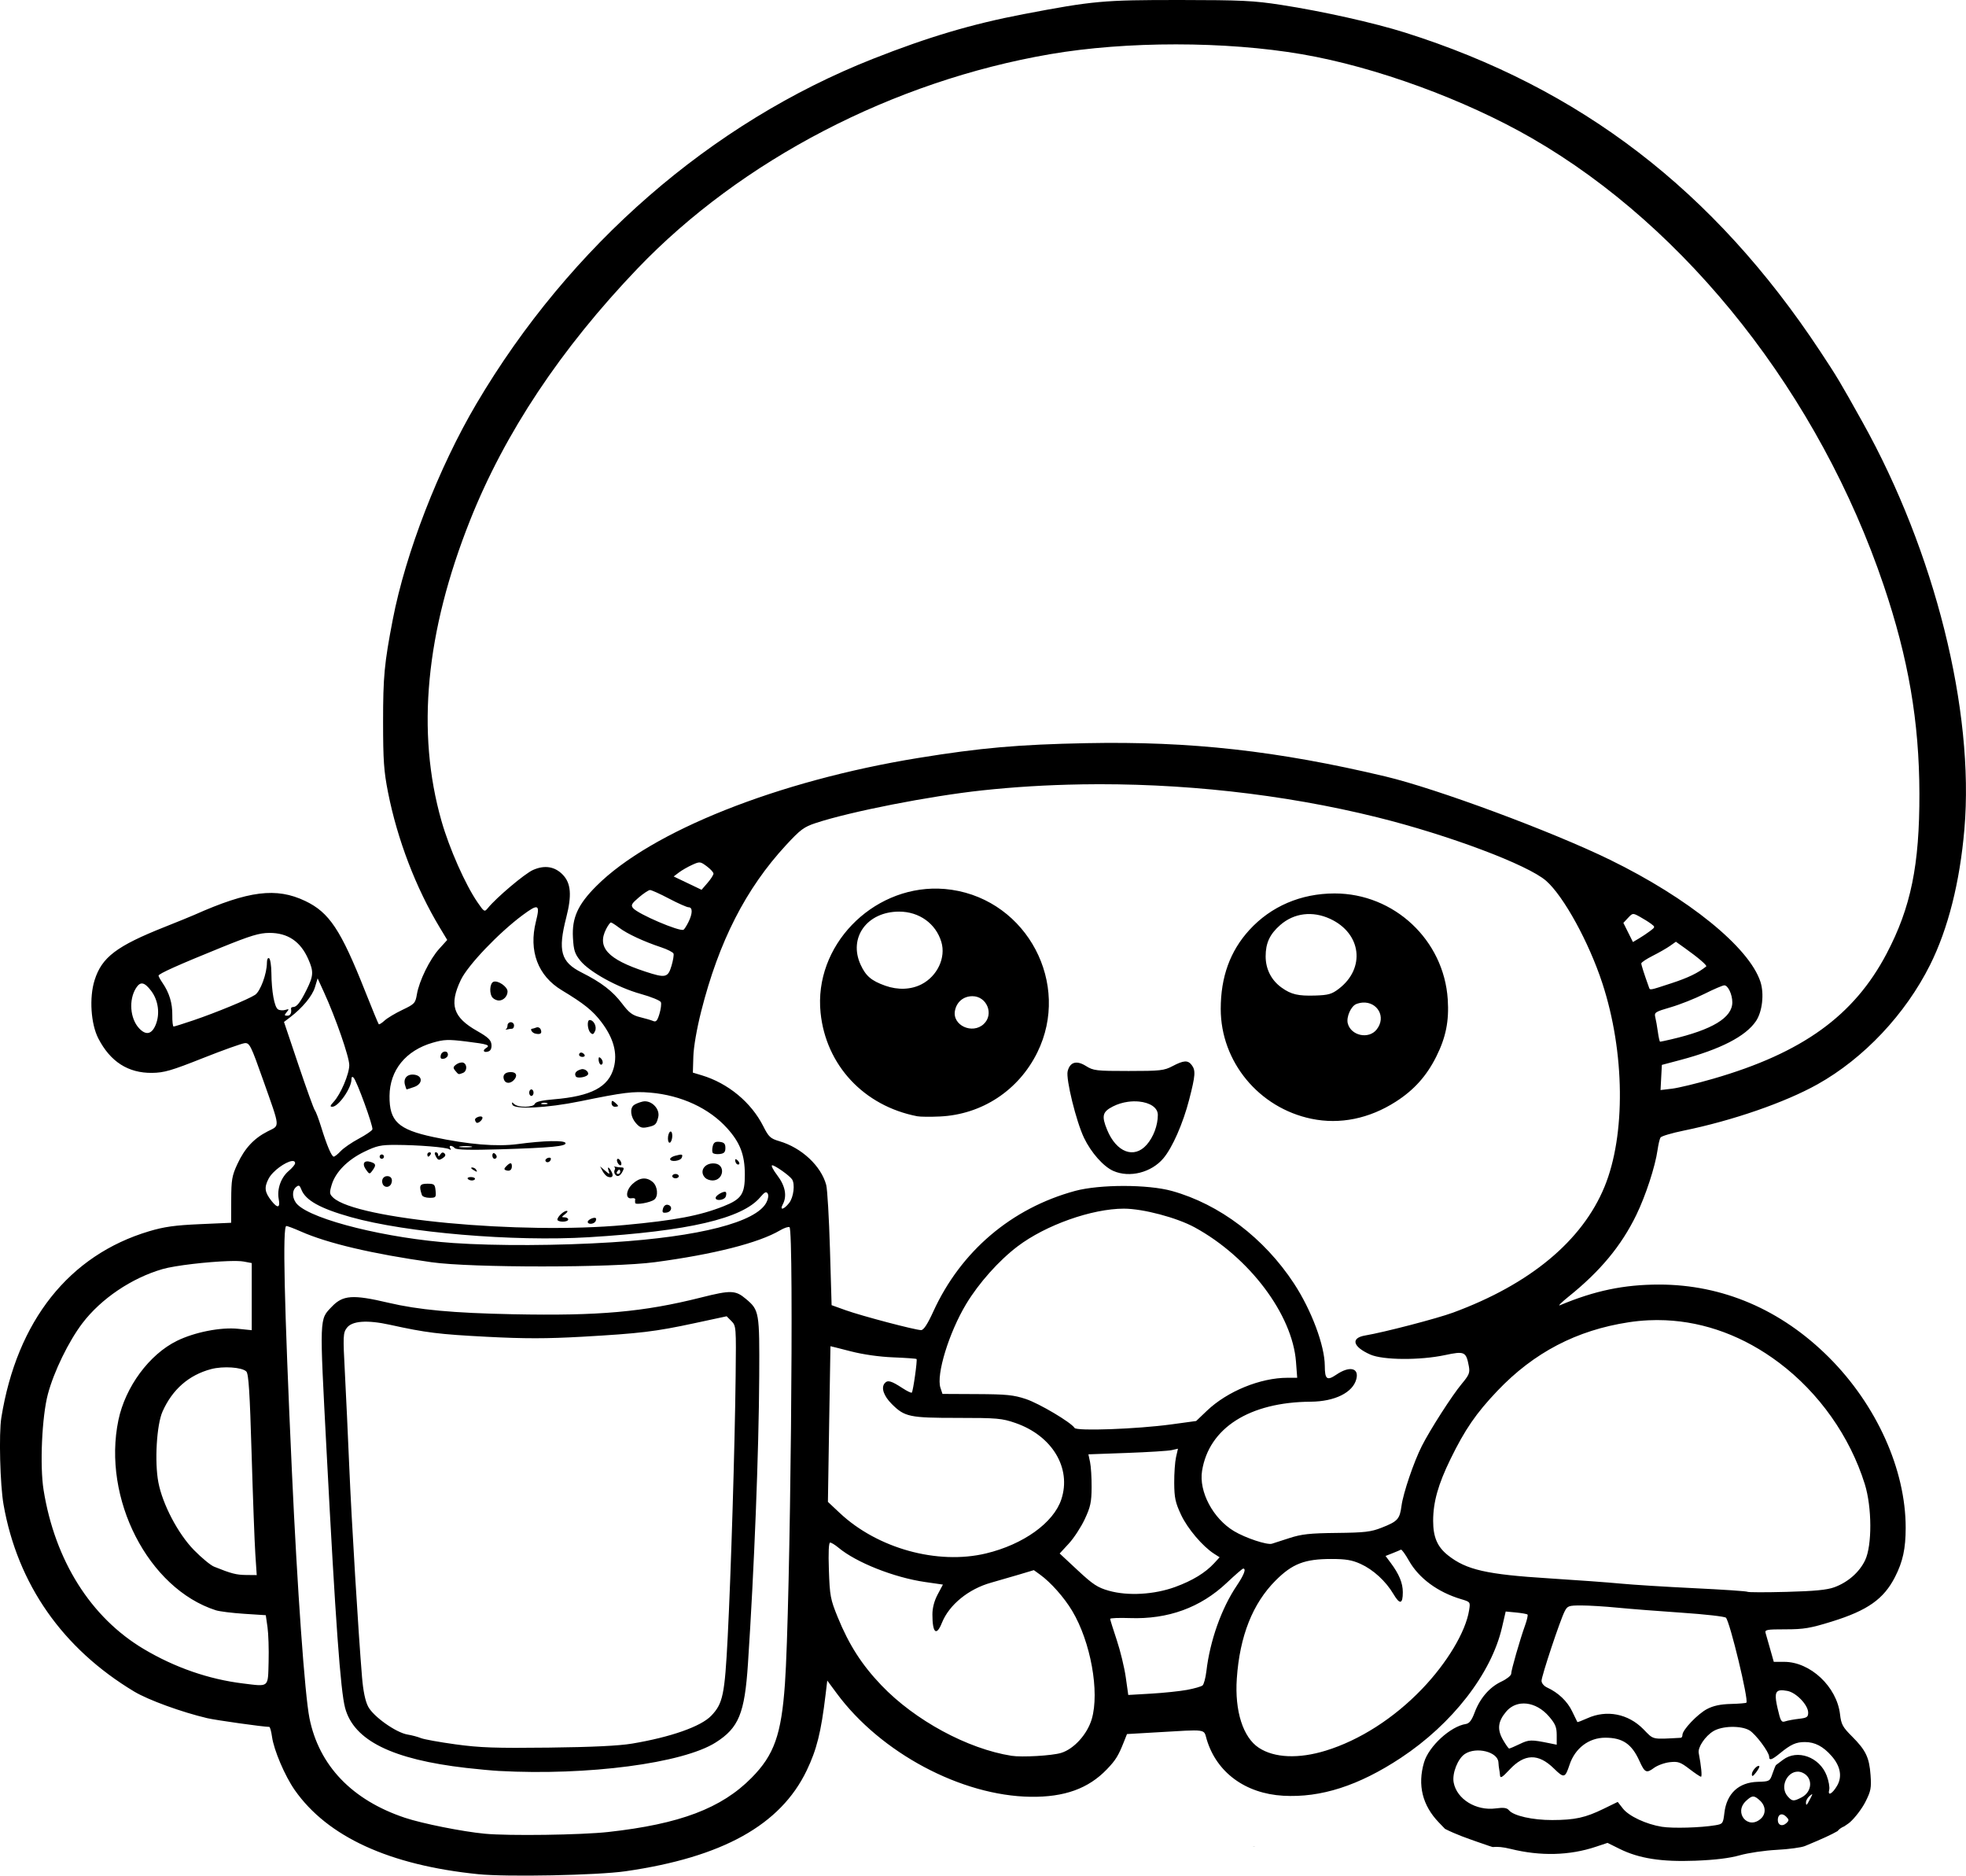 <?xml version="1.0" encoding="UTF-8" standalone="no"?>
<!-- Created with Inkscape (http://www.inkscape.org/) -->

<svg
   width="239.96mm"
   height="228.874mm"
   viewBox="0 0 239.96 228.874"
   version="1.1"
   id="svg1"
   xml:space="preserve"
   xmlns="http://www.w3.org/2000/svg"
   xmlns:svg="http://www.w3.org/2000/svg"><defs
     id="defs1" /><g
     id="layer1"
     transform="translate(-431.896,38.062)"><path
       id="path142"
       style="fill:#000000"
       d="m 575.865,-38.061 c -9.288,-0.009 -10.547,0.105 -19.05,1.728 -6.269,1.196 -11.63,2.787 -18.389,5.457 -19.756,7.803 -36.985,22.789 -48.375,42.075 -4.612,7.81 -8.651,18.225 -10.216,26.346 -1.031,5.349 -1.184,6.965 -1.181,12.485 0.002,4.702 0.095,6.024 0.604,8.599 1.135,5.744 3.394,11.649 6.304,16.478 l 0.921,1.529 -0.98,1.084 c -1.151,1.274 -2.44,3.901 -2.72,5.541 -0.187,1.097 -0.283,1.199 -1.779,1.912 -0.869,0.414 -1.848,1.001 -2.175,1.305 -0.327,0.303 -0.644,0.501 -0.704,0.44 -0.061,-0.061 -0.818,-1.897 -1.684,-4.08 -2.953,-7.448 -4.358,-9.56 -7.288,-10.956 -3.529,-1.682 -6.908,-1.259 -13.542,1.696 -0.437,0.194 -2.044,0.849 -3.572,1.456 -5.92,2.349 -7.715,3.709 -8.597,6.513 -0.668,2.123 -0.461,5.331 0.458,7.112 1.464,2.837 3.64,4.231 6.551,4.198 1.477,-0.017 2.355,-0.272 6.218,-1.805 2.474,-0.982 4.777,-1.803 5.119,-1.825 0.571,-0.036 0.745,0.316 2.209,4.459 2.145,6.07 2.096,5.529 0.571,6.308 -1.698,0.868 -2.815,2.076 -3.708,4.011 -0.65,1.408 -0.734,1.901 -0.742,4.366 l -0.009,2.778 -3.836,0.169 c -3.02,0.133 -4.332,0.316 -6.167,0.863 -9.777,2.914 -16.144,10.939 -18.047,22.751 -0.314,1.947 -0.154,8.205 0.271,10.612 1.715,9.714 7.198,17.556 15.954,22.813 1.706,1.024 5.805,2.516 8.915,3.245 1.06,0.248 6.853,1.062 7.561,1.062 0.095,0 0.246,0.54 0.337,1.2 0.223,1.63 1.577,4.803 2.781,6.518 4.001,5.699 11.557,9.161 22.393,10.257 h 5.2e-4 c 3.502,0.354 14.542,0.134 17.965,-0.359 11.836,-1.703 18.916,-5.636 22.115,-12.284 1.237,-2.572 1.76,-4.669 2.313,-9.285 l 0.204,-1.703 1.16,1.57 c 5.353,7.248 15.209,12.502 23.669,12.615 4.117,0.055 7.043,-1 9.302,-3.356 1.072,-1.118 1.395,-1.637 2.074,-3.348 l 0.378,-0.951 3.537,-0.206 c 6.346,-0.37 5.805,-0.443 6.187,0.842 1.198,4.034 4.714,6.626 9.347,6.89 4.59,0.262 9.214,-1.226 14.344,-4.613 6.296,-4.158 11.052,-10.286 12.357,-15.922 l 0.451,-1.946 1.267,0.121 c 0.697,0.067 1.325,0.18 1.396,0.251 0.071,0.071 -0.06,0.654 -0.29,1.295 -0.631,1.754 -1.703,5.486 -1.703,5.931 0,0.215 -0.539,0.645 -1.198,0.955 -1.447,0.68 -2.613,2.03 -3.268,3.783 -0.351,0.94 -0.646,1.325 -1.063,1.389 -1.88,0.287 -4.53,2.72 -5.109,4.69 -0.812,2.765 -0.199,5.246 1.813,7.332 l 0.751,0.779 c 0.336,0.17 0.677,0.331 1.024,0.479 0.67,0.288 1.348,0.553 2.037,0.792 0.619,0.209 1.225,0.449 1.848,0.644 0.297,0.112 0.599,0.209 0.902,0.3 0.613,-0.052 1.203,-0.017 2.208,0.231 3.636,0.898 7.171,0.809 10.384,-0.263 l 1.429,-0.476 1.463,0.726 c 2.376,1.179 5.123,1.609 9.263,1.45 2.404,-0.092 4.184,-0.31 5.429,-0.664 1.019,-0.289 3.043,-0.587 4.498,-0.661 1.455,-0.075 3.003,-0.283 3.44,-0.464 2.194,-0.908 3.225,-1.387 3.978,-1.821 0.178,-0.223 0.449,-0.428 0.822,-0.585 0.211,-0.163 0.451,-0.281 0.692,-0.493 0.627,-0.552 1.479,-1.674 1.893,-2.493 0.667,-1.319 0.739,-1.696 0.626,-3.271 -0.154,-2.147 -0.58,-3.033 -2.272,-4.723 -1.131,-1.129 -1.31,-1.46 -1.454,-2.694 -0.393,-3.364 -3.624,-6.398 -6.814,-6.398 h -1.271 l -0.43,-1.521 c -0.237,-0.837 -0.492,-1.73 -0.566,-1.984 -0.122,-0.419 0.113,-0.463 2.443,-0.463 2.214,0 3.012,-0.135 5.64,-0.949 4.365,-1.353 6.337,-2.746 7.713,-5.443 0.954,-1.869 1.296,-3.446 1.299,-5.988 0.008,-7.105 -3.555,-15.01 -9.388,-20.825 -5.831,-5.812 -12.961,-8.864 -20.713,-8.864 -4.283,0 -7.861,0.747 -12.098,2.524 -0.291,0.122 0.185,-0.352 1.058,-1.054 3.87,-3.11 6.432,-6.199 8.262,-9.961 1.145,-2.354 2.309,-5.915 2.595,-7.936 0.094,-0.667 0.256,-1.349 0.359,-1.516 0.103,-0.167 1.373,-0.546 2.821,-0.842 5.972,-1.22 12.381,-3.437 16.343,-5.653 5.652,-3.161 10.737,-8.557 13.747,-14.589 2.188,-4.385 3.627,-10.079 4.18,-16.536 1.24,-14.479 -3.611,-33.862 -12.425,-49.663 -2.763,-4.954 -3.08,-5.484 -5.191,-8.678 C 641.085,-14.826 624.788,-27.332 603.403,-34.082 c -3.766,-1.189 -10.076,-2.6 -15.103,-3.378 -3.377,-0.523 -4.867,-0.594 -12.435,-0.602 z m -0.434,5.413 c 5.355,0.002 10.714,0.404 15.383,1.206 8.961,1.54 19.844,5.513 28.046,10.238 19.026,10.962 35.108,31.394 42.948,54.565 3.016,8.912 4.341,16.633 4.361,25.4 0.02,8.746 -1.035,13.901 -4,19.541 -3.983,7.578 -10.277,12.119 -21.157,15.266 -1.997,0.578 -4.263,1.126 -5.035,1.218 l -1.403,0.167 0.08,-1.535 0.081,-1.535 2.249,-0.596 c 4.891,-1.298 7.988,-2.89 9.24,-4.752 0.774,-1.151 1.02,-3.326 0.542,-4.792 -1.371,-4.204 -8.788,-10.216 -18.381,-14.897 -7.099,-3.465 -21.144,-8.675 -27.384,-10.158 -13.185,-3.133 -23.797,-4.316 -36.488,-4.065 -8.305,0.164 -12.919,0.569 -20.53,1.806 -17.128,2.782 -32.61,8.939 -39.3,15.63 -2.254,2.254 -2.992,3.884 -2.856,6.303 0.087,1.544 0.223,1.965 0.903,2.806 1.114,1.376 4.567,3.277 7.361,4.052 1.281,0.355 2.393,0.811 2.47,1.012 0.077,0.201 -0.003,0.843 -0.177,1.426 -0.252,0.84 -0.411,1.021 -0.764,0.871 -0.245,-0.104 -0.965,-0.316 -1.6,-0.47 -0.932,-0.227 -1.353,-0.543 -2.179,-1.637 -1.161,-1.538 -2.534,-2.594 -4.954,-3.812 -2.544,-1.28 -2.922,-2.638 -1.874,-6.724 0.691,-2.696 0.574,-4.164 -0.417,-5.199 -0.975,-1.017 -2.222,-1.219 -3.643,-0.589 -1.012,0.449 -4.449,3.349 -5.513,4.653 -0.407,0.498 -0.449,0.474 -1.262,-0.708 -1.486,-2.16 -3.442,-6.576 -4.398,-9.93 -3.092,-10.846 -1.93,-23.056 3.493,-36.69 4.236,-10.65 11.07,-20.925 20.416,-30.695 12.681,-13.257 31.216,-22.888 50.386,-26.18 4.652,-0.799 10.004,-1.198 15.358,-1.196 z m -11.659,90.3 c 12.167,-0.202 24.723,1.168 36.192,4.011 8.75,2.169 18.418,5.803 20.647,7.76 2.139,1.878 5.215,7.478 6.856,12.483 2.759,8.415 2.867,18.547 0.264,24.859 -2.719,6.594 -9.086,11.882 -18.476,15.344 -1.953,0.72 -8.441,2.409 -10.716,2.79 -1.821,0.305 -1.542,1.377 0.606,2.329 1.548,0.686 6.051,0.718 9.119,0.067 2.393,-0.509 2.579,-0.422 2.91,1.343 0.152,0.812 0.047,1.075 -0.867,2.169 -1.172,1.401 -3.861,5.592 -4.874,7.594 -0.978,1.935 -2.27,5.735 -2.475,7.286 -0.216,1.626 -0.461,1.896 -2.421,2.667 -1.315,0.517 -2.059,0.604 -5.491,0.642 -3.3,0.036 -4.275,0.143 -5.786,0.632 -0.999,0.324 -1.952,0.631 -2.117,0.683 -0.58,0.184 -3.226,-0.694 -4.627,-1.534 -2.563,-1.537 -4.307,-4.821 -3.903,-7.35 0.838,-5.242 5.784,-8.392 13.257,-8.445 2.953,-0.021 5.163,-1.12 5.578,-2.774 0.341,-1.36 -0.837,-1.617 -2.438,-0.53 -1.152,0.782 -1.41,0.585 -1.416,-1.075 -0.009,-2.469 -1.633,-6.805 -3.762,-10.048 -3.644,-5.55 -9.084,-9.673 -14.895,-11.288 -2.947,-0.819 -8.821,-0.812 -11.82,-0.007 -7.767,2.113 -13.943,7.363 -17.303,14.712 -0.711,1.554 -1.181,2.271 -1.49,2.273 -0.689,0.004 -7.262,-1.729 -9.206,-2.426 l -1.72,-0.617 -0.202,-6.862 c -0.111,-3.774 -0.316,-7.287 -0.456,-7.806 -0.625,-2.322 -2.994,-4.538 -5.708,-5.338 -1.107,-0.327 -1.309,-0.514 -1.974,-1.829 -1.472,-2.915 -4.296,-5.251 -7.522,-6.219 l -1.072,-0.322 0.059,-1.965 c 0.035,-1.177 0.42,-3.391 0.959,-5.522 2.156,-8.524 5.439,-14.954 10.35,-20.271 1.762,-1.907 2.191,-2.226 3.648,-2.705 4.255,-1.4 13.893,-3.288 20.305,-3.978 3.915,-0.421 7.928,-0.663 11.984,-0.73 z m -46.453,9.53 c 0.23,0.022 0.443,0.17 0.841,0.464 0.451,0.334 0.821,0.738 0.821,0.898 0,0.16 -0.327,0.669 -0.728,1.132 l -0.728,0.84 -1.702,-0.813 -1.702,-0.813 0.643,-0.488 c 0.354,-0.269 1.078,-0.685 1.609,-0.926 0.467,-0.212 0.715,-0.316 0.945,-0.294 z m 29.1,3.191 c -8.132,-0.205 -15.203,6.986 -14.367,15.152 0.656,6.407 5.292,11.367 11.799,12.626 0.364,0.07 1.614,0.083 2.778,0.027 5.124,-0.243 9.598,-3.188 11.88,-7.821 4.118,-8.359 -1.211,-18.475 -10.453,-19.842 -0.55,-0.081 -1.096,-0.128 -1.638,-0.142 z m -35.19,0.171 c 0.175,-0.005 1.222,0.466 2.328,1.049 1.105,0.582 2.183,1.058 2.394,1.058 0.501,0 0.487,0.767 -0.029,1.806 -0.227,0.456 -0.495,0.876 -0.595,0.933 -0.467,0.266 -5.56,-1.913 -6.159,-2.636 -0.293,-0.353 -0.19,-0.544 0.701,-1.306 0.574,-0.491 1.187,-0.898 1.362,-0.903 z m 83.555,0.418 c -4.112,0.004 -7.754,1.567 -10.398,4.46 -2.347,2.568 -3.493,5.727 -3.493,9.63 0,6.443 4.655,12.078 11.077,13.408 3.469,0.718 7.049,-0.009 10.302,-2.095 2.211,-1.417 3.744,-3.125 4.928,-5.492 1.174,-2.346 1.574,-4.336 1.402,-6.977 -0.471,-7.252 -6.55,-12.942 -13.819,-12.934 z m -97.362,1.708 c 0.229,0.111 0.152,0.663 -0.112,1.713 -0.905,3.593 0.236,6.63 3.15,8.387 2.741,1.652 3.803,2.508 4.87,3.927 1.466,1.95 1.954,3.773 1.482,5.528 -0.637,2.367 -2.75,3.48 -7.328,3.86 -1.463,0.121 -2.213,0.298 -2.307,0.544 -0.177,0.462 -2.037,0.487 -2.518,0.034 -0.283,-0.267 -0.326,-0.254 -0.225,0.066 0.197,0.623 4.219,0.426 8.274,-0.405 5.311,-1.089 6.466,-1.232 8.544,-1.057 3.786,0.319 7.2,1.9 9.411,4.36 1.57,1.746 2.136,3.227 2.145,5.612 0.009,2.408 -0.404,3.026 -2.6,3.895 -2.905,1.149 -5.9,1.717 -12.077,2.289 -12.723,1.178 -32.762,-0.705 -35.566,-3.343 -0.457,-0.43 -0.476,-0.589 -0.183,-1.566 0.464,-1.548 1.934,-3.041 3.965,-4.026 1.533,-0.743 2.02,-0.849 3.87,-0.843 2.726,0.009 6.124,0.285 6.52,0.53 0.193,0.119 0.238,0.076 0.12,-0.115 -0.241,-0.389 0.172,-0.4 0.559,-0.013 0.205,0.205 1.866,0.246 5.543,0.135 6.176,-0.185 8.092,-0.37 7.96,-0.767 -0.117,-0.352 -2.644,-0.296 -5.815,0.129 -2.567,0.344 -6.04,0.055 -10.324,-0.86 -4.295,-0.918 -5.367,-1.924 -5.341,-5.016 0.026,-3.136 1.979,-5.542 5.269,-6.493 1.382,-0.399 1.891,-0.418 4.087,-0.148 2.666,0.328 3.011,0.445 2.404,0.821 -0.481,0.297 -0.216,0.596 0.339,0.382 0.26,-0.1 0.387,-0.416 0.341,-0.849 -0.058,-0.54 -0.436,-0.895 -1.739,-1.633 -2.953,-1.673 -3.443,-3.202 -1.996,-6.235 0.856,-1.795 4.631,-5.751 7.553,-7.916 0.96,-0.711 1.495,-1.04 1.724,-0.929 z m 44.224,0.51 c 2.445,0 4.476,1.461 5.147,3.703 0.572,1.909 -0.483,4.163 -2.416,5.162 -1.279,0.661 -2.884,0.725 -4.429,0.176 -1.696,-0.603 -2.374,-1.18 -3.008,-2.56 -1.518,-3.307 0.786,-6.482 4.705,-6.482 z m 89.569,0.293 c 0.181,-0.018 0.397,0.095 0.816,0.325 0.469,0.257 1.091,0.646 1.382,0.864 0.524,0.393 0.523,0.402 -0.115,0.885 -0.354,0.268 -0.97,0.68 -1.369,0.916 l -0.725,0.428 -0.583,-1.168 -0.583,-1.168 0.57,-0.611 c 0.28,-0.3 0.426,-0.451 0.607,-0.47 z m -40.186,0.041 c 1.048,-0.129 2.156,0.054 3.238,0.557 3.806,1.772 4.318,6.025 1.028,8.534 -0.847,0.646 -1.262,0.764 -2.866,0.815 -2.087,0.066 -2.936,-0.132 -4.096,-0.959 -1.261,-0.898 -1.958,-2.259 -1.958,-3.824 0,-1.62 0.501,-2.698 1.775,-3.816 0.842,-0.739 1.831,-1.179 2.879,-1.307 z M 506.46,74.503 c 0.092,0 0.551,0.293 1.02,0.651 0.952,0.726 2.988,1.674 5.108,2.378 0.771,0.256 1.452,0.602 1.513,0.769 0.061,0.167 -0.049,0.839 -0.245,1.494 -0.434,1.452 -0.729,1.517 -3.211,0.7 -4.584,-1.507 -5.916,-2.967 -4.756,-5.211 0.222,-0.429 0.479,-0.781 0.571,-0.781 z m -41.686,1.274 c 2.245,-0.005 3.791,1.034 4.745,3.191 0.676,1.528 0.649,2.036 -0.202,3.751 -0.77,1.552 -1.201,2.103 -1.648,2.103 -0.156,0 -0.269,0.089 -0.252,0.198 0.088,0.557 -0.074,0.86 -0.46,0.86 -0.368,0 -0.379,-0.062 -0.068,-0.435 0.318,-0.383 0.297,-0.415 -0.166,-0.271 -0.29,0.09 -0.693,0.061 -0.896,-0.067 -0.439,-0.276 -0.784,-2.175 -0.806,-4.437 -0.009,-0.901 -0.135,-1.712 -0.281,-1.801 -0.151,-0.093 -0.265,0.138 -0.265,0.539 0,1.34 -0.797,3.503 -1.447,3.929 -0.839,0.55 -4.764,2.17 -7.532,3.109 -1.228,0.416 -2.313,0.757 -2.411,0.757 -0.098,0 -0.169,-0.628 -0.158,-1.396 0.021,-1.449 -0.37,-2.732 -1.198,-3.937 -0.266,-0.386 -0.483,-0.781 -0.483,-0.876 0,-0.231 2.386,-1.302 7.686,-3.45 3.566,-1.445 4.621,-1.764 5.841,-1.767 z m 171.673,1.077 1.128,0.804 c 1.604,1.142 2.715,2.098 2.573,2.211 -1.001,0.8 -2.213,1.386 -4.22,2.042 -2.815,0.92 -2.631,0.889 -2.784,0.464 -0.542,-1.499 -0.922,-2.684 -0.922,-2.873 0,-0.125 0.625,-0.542 1.389,-0.927 0.764,-0.385 1.715,-0.929 2.113,-1.21 z M 470.663,81.323 l 0.771,1.683 c 1.429,3.119 3.096,7.918 3.093,8.905 -0.003,1.096 -1.06,3.575 -1.913,4.486 -0.428,0.458 -0.466,0.595 -0.161,0.595 0.752,0 2.341,-2.272 2.341,-3.347 0,-0.296 0.091,-0.371 0.254,-0.209 0.4,0.4 2.432,5.98 2.301,6.321 -0.065,0.168 -0.816,0.678 -1.67,1.133 -0.854,0.455 -1.84,1.134 -2.191,1.507 -0.351,0.374 -0.735,0.68 -0.853,0.68 -0.265,0 -0.841,-1.355 -1.548,-3.644 -0.295,-0.956 -0.641,-1.867 -0.768,-2.024 -0.127,-0.157 -1.026,-2.644 -1.996,-5.526 l -1.764,-5.241 0.744,-0.566 c 1.507,-1.146 2.716,-2.608 3.033,-3.667 z m 21.464,0.419 c -0.478,0.183 -0.534,1.517 -0.081,1.969 0.175,0.175 0.508,0.317 0.741,0.317 0.56,0 1.058,-0.521 1.058,-1.105 0,-0.581 -1.176,-1.389 -1.718,-1.181 z m -42.817,0.215 c 0.291,0.053 0.619,0.344 1.029,0.882 0.888,1.165 1.11,2.837 0.551,4.173 -0.481,1.151 -1.19,1.292 -2.02,0.4 -1.105,-1.186 -1.278,-3.473 -0.371,-4.906 0.264,-0.416 0.518,-0.602 0.81,-0.55 z m 193.05,0.219 c 0.45,0 0.974,1.114 0.974,2.07 0,1.875 -2.431,3.348 -7.459,4.52 -0.683,0.159 -1.292,0.289 -1.353,0.289 -0.061,0 -0.185,-0.536 -0.274,-1.191 -0.09,-0.655 -0.233,-1.467 -0.318,-1.806 -0.144,-0.572 -0.009,-0.659 1.892,-1.211 1.126,-0.327 2.976,-1.062 4.112,-1.633 1.136,-0.571 2.228,-1.039 2.426,-1.039 z m -91.779,1.323 c 1.765,0 2.663,2.196 1.389,3.394 -1.388,1.304 -3.862,0.161 -3.517,-1.625 0.207,-1.074 1.043,-1.768 2.129,-1.768 z m 47.643,0.781 c 1.754,-0.116 2.922,1.73 1.7,3.284 -0.967,1.229 -3.147,0.762 -3.528,-0.754 -0.193,-0.771 0.399,-2.105 1.045,-2.353 0.269,-0.103 0.532,-0.16 0.783,-0.177 z m -94.358,2.129 c -0.351,0 -0.276,1.171 0.097,1.546 0.262,0.262 0.377,0.22 0.567,-0.205 0.239,-0.535 -0.16,-1.34 -0.664,-1.34 z m -9.625,0.265 c -0.218,0 -0.397,0.169 -0.397,0.375 0,0.206 -0.089,0.425 -0.198,0.486 -0.109,0.061 -0.04,0.071 0.154,0.022 0.194,-0.049 0.462,-0.089 0.595,-0.089 0.134,0 0.243,-0.179 0.243,-0.397 0,-0.218 -0.179,-0.397 -0.397,-0.397 z m 3.119,0.646 c -0.211,0.081 -0.434,0.147 -0.495,0.147 -0.338,0 -0.038,0.507 0.352,0.595 0.642,0.146 0.864,-0.012 0.682,-0.487 -0.085,-0.222 -0.328,-0.337 -0.539,-0.256 z m -11.191,2.936 c -0.206,0.022 -0.426,0.188 -0.482,0.477 -0.068,0.354 0.04,0.461 0.393,0.393 0.268,-0.052 0.487,-0.271 0.487,-0.487 0,-0.284 -0.192,-0.405 -0.398,-0.383 z m 16.655,0.122 c -0.137,0 -0.249,0.119 -0.249,0.265 0,0.146 0.186,0.265 0.412,0.265 0.227,0 0.339,-0.119 0.249,-0.265 -0.09,-0.146 -0.275,-0.265 -0.412,-0.265 z m 2.198,0.581 c -0.047,0.018 -0.066,0.099 -0.066,0.248 0,0.223 0.087,0.493 0.193,0.599 0.106,0.106 0.238,0.056 0.294,-0.112 0.056,-0.167 -0.031,-0.437 -0.193,-0.598 -0.108,-0.108 -0.182,-0.155 -0.228,-0.137 z m 71.495,0.508 c -0.355,0.02 -0.823,0.207 -1.504,0.565 -1.038,0.545 -1.488,0.595 -5.366,0.595 -3.968,0 -4.295,-0.039 -5.211,-0.613 -1.142,-0.716 -1.946,-0.485 -2.228,0.641 -0.235,0.938 1.043,6.139 1.998,8.131 0.869,1.812 2.379,3.512 3.588,4.041 1.977,0.865 4.628,0.196 6.094,-1.539 1.108,-1.31 2.405,-4.263 3.157,-7.184 0.759,-2.948 0.802,-3.547 0.303,-4.204 -0.233,-0.306 -0.476,-0.453 -0.831,-0.433 z m -88.072,0.148 c -0.204,-0.078 -0.587,0.015 -0.85,0.208 -0.406,0.297 -0.425,0.415 -0.126,0.776 0.404,0.487 0.373,0.478 0.928,0.265 0.518,-0.199 0.552,-1.055 0.048,-1.248 z m 14.406,0.8 c -0.651,0.17 -0.903,0.503 -0.667,0.884 0.144,0.233 1.093,0.123 1.415,-0.164 0.316,-0.282 -0.269,-0.845 -0.748,-0.72 z m -8.596,0.344 c -0.729,0 -1.059,0.369 -0.841,0.939 0.179,0.466 0.738,0.498 1.169,0.067 0.52,-0.52 0.362,-1.006 -0.329,-1.006 z m -11.812,0.317 c -0.836,-0.097 -1.33,0.437 -1.126,1.218 h 5.2e-4 c 0.084,0.32 0.18,0.581 0.214,0.581 0.034,0 0.444,-0.133 0.91,-0.296 1.076,-0.375 1.08,-1.379 0.002,-1.504 z m 14.31,1.799 c -0.146,0 -0.265,0.179 -0.265,0.397 0,0.218 0.119,0.397 0.265,0.397 0.146,0 0.265,-0.179 0.265,-0.397 0,-0.218 -0.119,-0.397 -0.265,-0.397 z m 9.866,1.405 c -0.059,0.015 -0.076,0.107 -0.076,0.283 0,0.236 0.179,0.429 0.397,0.429 0.218,0 0.397,-0.045 0.397,-0.1 0,-0.055 -0.179,-0.248 -0.397,-0.429 -0.163,-0.135 -0.262,-0.198 -0.32,-0.183 z m 64.308,0.076 c 1.29,0.129 2.29,0.718 2.289,1.635 -0.003,1.274 -0.535,2.696 -1.363,3.639 -1.533,1.746 -3.697,0.928 -4.829,-1.826 -0.695,-1.691 -0.57,-2.195 0.703,-2.847 0.582,-0.298 1.216,-0.484 1.84,-0.571 0.468,-0.065 0.93,-0.073 1.36,-0.03 z m -60.609,0.005 c -0.403,0.096 -0.882,0.292 -1.064,0.436 -0.512,0.404 -0.392,1.445 0.254,2.187 0.474,0.546 0.736,0.64 1.389,0.503 0.99,-0.208 1.119,-0.325 1.34,-1.224 0.254,-1.028 -0.879,-2.15 -1.919,-1.902 z m -12.309,0.192 c 0.182,-0.073 0.48,-0.073 0.661,0 0.182,0.073 0.033,0.133 -0.331,0.133 -0.364,0 -0.513,-0.06 -0.331,-0.133 z m -7.742,1.673 c -0.205,0.07 -0.394,0.202 -0.394,0.338 0,0.106 0.072,0.265 0.161,0.353 0.204,0.204 0.881,-0.405 0.729,-0.656 -0.068,-0.113 -0.291,-0.105 -0.496,-0.035 z m 23.419,1.809 c -0.146,0.09 -0.265,0.461 -0.265,0.825 0,0.374 0.115,0.59 0.265,0.498 0.146,-0.09 0.265,-0.461 0.265,-0.825 0,-0.374 -0.115,-0.591 -0.265,-0.498 z m 6.054,1.242 c -0.53,-0.061 -0.729,0.058 -0.847,0.509 -0.085,0.324 -0.09,0.695 -0.01,0.823 h 5.2e-4 c 0.08,0.129 0.461,0.197 0.847,0.152 0.551,-0.064 0.703,-0.224 0.703,-0.743 0,-0.517 -0.152,-0.679 -0.693,-0.742 z m -31.649,0.552 c 0.401,-0.06 0.994,-0.054 1.32,0.004 0.319,0.062 -0.004,0.112 -0.728,0.11 -0.728,-0.002 -0.994,-0.053 -0.592,-0.114 z m -3.758,0.719 c -0.154,0 -0.28,0.119 -0.28,0.265 0,0.146 0.053,0.265 0.117,0.265 0.064,0 0.19,-0.119 0.28,-0.265 0.09,-0.146 0.037,-0.265 -0.117,-0.265 z m 0.769,0 c -0.186,0 -0.193,0.169 0.008,0.527 0.238,0.445 0.362,0.477 0.796,0.205 0.349,-0.218 0.428,-0.408 0.246,-0.591 -0.182,-0.182 -0.349,-0.142 -0.518,0.126 -0.167,0.263 -0.251,0.284 -0.254,0.064 -0.002,-0.182 -0.127,-0.331 -0.278,-0.331 z m 7.153,0.132 c -0.146,-0.09 -0.265,0.022 -0.265,0.249 0,0.227 0.119,0.412 0.265,0.412 0.146,0 0.265,-0.112 0.265,-0.249 0,-0.137 -0.119,-0.322 -0.265,-0.412 z m -13.758,0.132 c -0.146,0 -0.265,0.119 -0.265,0.265 0,0.146 0.119,0.265 0.265,0.265 0.146,0 0.265,-0.119 0.265,-0.265 0,-0.146 -0.119,-0.265 -0.265,-0.265 z m 36.591,0.029 c -0.116,-0.033 -0.364,0.019 -0.806,0.137 -0.327,0.088 -0.595,0.265 -0.595,0.393 0,0.4 1.258,0.255 1.419,-0.163 0.084,-0.218 0.099,-0.335 -0.018,-0.367 z m -16.069,0.367 c -0.072,-0.016 -0.171,-0.005 -0.28,0.037 -0.217,0.083 -0.328,0.26 -0.246,0.393 0.171,0.277 0.641,0.055 0.641,-0.304 0,-0.066 -0.044,-0.109 -0.116,-0.126 z m 8.298,0.133 c -0.125,0 -0.159,0.179 -0.076,0.397 0.084,0.218 0.255,0.397 0.38,0.397 0.125,0 0.161,-0.179 0.075,-0.397 -0.084,-0.218 -0.254,-0.397 -0.38,-0.397 z m 14.392,0.054 c -0.054,-0.007 -0.085,0.03 -0.085,0.113 0,0.15 0.08,0.353 0.177,0.45 0.097,0.097 0.237,0.114 0.313,0.039 0.075,-0.075 -0.004,-0.277 -0.176,-0.45 -0.095,-0.095 -0.173,-0.146 -0.228,-0.153 z m -54.208,0.224 c 0.251,-0.034 0.412,0.042 0.412,0.268 0,0.155 -0.349,0.576 -0.776,0.935 -0.947,0.797 -1.451,2.212 -1.222,3.431 0.204,1.089 -0.134,1.176 -0.882,0.226 -0.835,-1.062 -0.911,-1.631 -0.359,-2.7 0.502,-0.972 2.073,-2.058 2.827,-2.16 z m 9.139,0.043 c -0.4,0.051 -0.467,0.44 -0.084,0.985 0.417,0.595 0.452,0.601 0.791,0.137 0.484,-0.662 0.449,-0.848 -0.201,-1.054 -0.203,-0.064 -0.373,-0.085 -0.506,-0.068 z m 17.571,0.227 c -0.11,-9.6e-4 -0.28,0.118 -0.518,0.357 -0.287,0.287 -0.299,0.403 -0.047,0.494 0.445,0.16 0.725,-0.028 0.725,-0.488 0,-0.241 -0.05,-0.362 -0.16,-0.363 z m 24.948,0.028 c -1.245,-0.143 -1.987,0.953 -1.188,1.752 0.175,0.175 0.577,0.317 0.893,0.317 1.351,0 1.624,-1.917 0.294,-2.07 z m 6.99,0.218 c 0.337,0 2.086,1.236 2.414,1.706 0.394,0.565 0.199,2.196 -0.346,2.889 -0.644,0.819 -1.192,0.949 -0.784,0.186 0.548,-1.024 0.316,-2.268 -0.664,-3.551 -0.516,-0.676 -0.795,-1.229 -0.621,-1.229 z m -21.008,0.132 0.3,0.572 c 0.165,0.315 0.45,0.627 0.634,0.692 0.55,0.197 0.75,-0.073 0.458,-0.619 -0.342,-0.639 -0.562,-0.673 -0.335,-0.05 0.147,0.403 0.09,0.393 -0.443,-0.066 z m 1.885,0.043 c -0.194,-0.049 -0.263,-0.039 -0.152,0.023 0.11,0.061 0.131,0.22 0.051,0.353 -0.082,0.133 -0.076,0.361 0.014,0.506 0.257,0.415 0.617,0.312 0.926,-0.265 0.223,-0.416 0.201,-0.529 -0.101,-0.529 -0.211,0 -0.543,-0.04 -0.737,-0.089 z m -17.5,0.093 c -0.189,0.002 -0.159,0.106 0.082,0.26 0.508,0.328 0.6,0.328 0.397,0 -0.09,-0.146 -0.305,-0.262 -0.479,-0.26 z m 17.957,0.26 c 0.064,0 0.117,0.119 0.117,0.265 0,0.146 -0.126,0.265 -0.28,0.265 -0.154,0 -0.207,-0.119 -0.117,-0.265 0.09,-0.146 0.216,-0.265 0.28,-0.265 z m 6.864,0.529 c -0.218,0 -0.397,0.119 -0.397,0.265 0,0.146 0.179,0.265 0.397,0.265 0.218,0 0.397,-0.119 0.397,-0.265 0,-0.146 -0.179,-0.265 -0.397,-0.265 z m -35.19,0.265 c -0.476,0 -0.747,0.453 -0.561,0.938 v 5.2e-4 c 0.197,0.512 0.861,0.49 1.062,-0.037 0.199,-0.517 -0.015,-0.902 -0.502,-0.902 z m 10.206,0.113 c -0.28,0 -0.452,0.094 -0.381,0.208 0.071,0.114 0.3,0.208 0.51,0.208 0.21,0 0.381,-0.093 0.381,-0.208 0,-0.114 -0.229,-0.208 -0.51,-0.208 z m 21.01,0.182 c -0.414,0.039 -0.841,0.258 -1.27,0.656 -0.834,0.773 -0.904,1.882 -0.11,1.749 0.257,-0.043 0.451,0.016 0.431,0.132 -0.019,0.116 -0.025,0.313 -0.004,0.439 0.04,0.284 1.898,-0.046 2.346,-0.417 0.507,-0.419 0.393,-1.625 -0.202,-2.134 -0.377,-0.322 -0.777,-0.464 -1.191,-0.425 z m -26.321,0.631 c -0.938,0 -1.047,0.231 -0.657,1.389 0.061,0.182 0.48,0.331 0.93,0.331 0.764,0 0.813,-0.057 0.736,-0.86 -0.076,-0.791 -0.158,-0.86 -1.009,-0.86 z m -15.648,0.256 c 0.093,0.044 0.169,0.185 0.268,0.443 0.505,1.322 2.287,2.318 6.033,3.373 6.77,1.907 19.864,3.015 29.043,2.458 12.161,-0.739 18.741,-2.272 20.935,-4.879 0.533,-0.633 0.738,-0.736 0.911,-0.456 0.134,0.216 0.072,0.655 -0.156,1.095 -1.243,2.404 -8.138,4.178 -18.897,4.862 -6.478,0.412 -14.111,0.444 -19.315,0.085 -8.037,-0.556 -17.128,-2.801 -19.024,-4.697 -0.647,-0.647 -0.725,-1.672 -0.163,-2.139 0.162,-0.134 0.271,-0.189 0.363,-0.145 z m 51.805,0.752 c -0.378,0.097 -0.967,0.488 -0.967,0.721 0,0.42 1.062,0.288 1.231,-0.153 0.086,-0.225 0.093,-0.473 0.015,-0.551 -0.05,-0.05 -0.152,-0.05 -0.279,-0.018 z m -6.82,1.563 c -0.256,-0.049 -0.488,0.142 -0.575,0.475 -0.119,0.455 -0.04,0.543 0.429,0.476 0.667,-0.095 0.779,-0.829 0.146,-0.951 z m 55.69,0.472 c 2.315,0 6.449,1.093 8.627,2.28 6.66,3.63 11.936,10.628 12.373,16.41 l 0.147,1.947 h -1.18 c -3.319,0 -7.353,1.65 -9.843,4.027 l -1.308,1.248 -3.067,0.418 c -4.156,0.565 -11.525,0.834 -11.776,0.429 -0.417,-0.675 -4.313,-2.987 -5.948,-3.53 -1.49,-0.495 -2.367,-0.583 -5.96,-0.6 l -4.214,-0.021 -0.248,-0.745 c -0.536,-1.607 1.04,-6.741 3.14,-10.228 1.536,-2.551 3.991,-5.302 6.276,-7.034 3.433,-2.602 9.076,-4.602 12.981,-4.602 z m -68.008,0.273 c -0.367,-0.01 -1.144,0.715 -1.144,1.069 0,0.135 0.298,0.246 0.661,0.246 0.364,0 0.661,-0.119 0.661,-0.265 0,-0.146 -0.201,-0.265 -0.448,-0.265 -0.39,0 -0.38,-0.05 0.066,-0.389 0.282,-0.214 0.374,-0.392 0.202,-0.397 z m 3.551,0.894 c -0.185,-0.185 -0.991,0.181 -0.991,0.449 0,0.331 0.726,0.296 0.937,-0.046 0.096,-0.155 0.122,-0.337 0.054,-0.403 z m -37.775,0.95 c 0.141,0 0.935,0.3 1.765,0.667 3.277,1.449 8.718,2.729 15.97,3.756 4.826,0.684 22.092,0.684 27.252,-0.01 7.184,-0.957 12.678,-2.354 15.268,-3.881 0.502,-0.296 1.023,-0.471 1.157,-0.388 0.566,0.349 0.105,46.364 -0.558,55.729 -0.439,6.204 -1.312,8.663 -4.063,11.453 -3.678,3.731 -8.753,5.651 -17.494,6.62 v 5.2e-4 c -3.299,0.366 -12.146,0.49 -15.079,0.212 -2.717,-0.258 -7.631,-1.239 -9.75,-1.947 -6.447,-2.153 -10.485,-6.367 -11.648,-12.152 -0.57,-2.835 -1.487,-15.732 -2.146,-30.163 -0.943,-20.662 -1.151,-29.898 -0.673,-29.898 z m -7.081,4.283 c 0.836,-0.027 1.507,-0.014 1.868,0.054 l 0.988,0.185 v 4.096 4.097 l -1.664,-0.171 c -2.119,-0.217 -5.307,0.41 -7.464,1.469 -3.374,1.656 -6.296,5.611 -7.144,9.667 -2,9.568 3.634,20.564 11.892,23.212 0.445,0.143 1.999,0.336 3.452,0.43 l 2.643,0.171 0.209,1.455 c 0.115,0.8 0.176,2.705 0.135,4.233 -0.085,3.198 0.107,3.035 -3.117,2.642 -4.192,-0.511 -8.331,-1.947 -12.127,-4.206 -6.467,-3.849 -10.837,-10.788 -12.222,-19.405 -0.474,-2.947 -0.202,-8.979 0.528,-11.707 0.733,-2.741 2.525,-6.421 4.2,-8.629 2.275,-2.997 6.005,-5.52 9.783,-6.616 1.542,-0.447 5.533,-0.895 8.041,-0.977 z m 61.325,3.782 c -0.752,-0.024 -1.798,0.2 -3.611,0.656 -7.055,1.776 -12.464,2.259 -22.955,2.047 -7.343,-0.148 -11.54,-0.536 -15.235,-1.406 -4.324,-1.018 -5.538,-0.935 -6.881,0.47 -1.547,1.619 -1.524,1.009 -0.651,17.684 1.086,20.731 1.698,29.211 2.26,31.296 1.068,3.967 5.748,6.281 14.797,7.318 1.382,0.158 3.168,0.324 3.969,0.367 10.844,0.592 22.459,-0.933 26.463,-3.473 2.817,-1.787 3.537,-3.54 3.938,-9.588 0.767,-11.587 1.328,-25.867 1.377,-35.063 0.042,-7.89 0.005,-8.106 -1.627,-9.478 -0.635,-0.534 -1.092,-0.806 -1.844,-0.83 z m -0.505,2.951 0.584,0.587 c 0.574,0.576 0.584,0.699 0.514,6.729 -0.1,8.656 -0.568,24.003 -0.969,31.816 -0.364,7.079 -0.584,8.127 -2.015,9.618 -1.258,1.311 -4.928,2.602 -9.645,3.393 v -5.1e-4 c -1.627,0.273 -4.856,0.428 -10.186,0.491 -6.506,0.077 -8.4,0.01 -11.377,-0.398 -1.964,-0.27 -3.87,-0.614 -4.233,-0.766 -0.364,-0.151 -1.088,-0.344 -1.609,-0.428 -1.411,-0.227 -4.19,-2.196 -4.823,-3.417 -0.351,-0.677 -0.602,-1.883 -0.743,-3.572 -0.445,-5.326 -1.289,-19.221 -1.561,-25.701 -0.156,-3.71 -0.397,-8.89 -0.535,-11.509 -0.235,-4.445 -0.22,-4.807 0.237,-5.424 0.638,-0.863 2.482,-0.994 5.288,-0.377 4.378,0.963 5.947,1.158 11.782,1.46 4.683,0.243 7.314,0.236 11.642,-0.004 7.099,-0.403 8.926,-0.623 13.738,-1.657 z m 114.583,0.485 c 4.851,0.212 9.597,1.97 13.855,5.171 4.899,3.682 8.656,8.996 10.477,14.816 0.885,2.827 0.903,7.497 0.039,9.302 -0.702,1.464 -2.094,2.683 -3.759,3.293 -0.89,0.326 -2.418,0.473 -5.836,0.563 -2.547,0.067 -4.69,0.062 -4.763,-0.011 -0.073,-0.073 -2.99,-0.27 -6.482,-0.438 -3.493,-0.168 -7.541,-0.421 -8.996,-0.562 -1.455,-0.141 -5.385,-0.428 -8.731,-0.638 -7.642,-0.478 -10.101,-1.038 -12.338,-2.808 -1.303,-1.031 -1.817,-2.223 -1.817,-4.207 0,-2.288 0.608,-4.453 2.116,-7.539 1.769,-3.62 3.13,-5.599 5.723,-8.325 4.45,-4.676 9.675,-7.405 16.037,-8.374 0.797,-0.121 1.594,-0.201 2.39,-0.239 0.696,-0.033 1.392,-0.038 2.085,-0.004 z m -101.913,3.168 c 0.005,-0.008 1.11,0.269 2.456,0.617 1.519,0.392 3.493,0.674 5.203,0.742 1.515,0.06 2.798,0.152 2.849,0.204 0.12,0.12 -0.419,3.938 -0.578,4.097 -0.066,0.066 -0.57,-0.173 -1.118,-0.532 -1.401,-0.917 -1.839,-1.037 -2.198,-0.603 -0.454,0.547 -0.114,1.542 0.862,2.518 1.58,1.58 2.156,1.703 8.011,1.703 4.86,0 5.438,0.051 7.084,0.619 4.499,1.554 6.876,5.511 5.606,9.333 -0.947,2.851 -4.637,5.496 -9.187,6.587 -5.92,1.419 -13.241,-0.604 -17.853,-4.933 l -1.446,-1.358 0.15,-9.49 c 0.083,-5.22 0.154,-9.497 0.159,-9.505 z m -73.088,2.597 c 0.828,0.056 1.537,0.227 1.794,0.49 0.279,0.285 0.423,2.544 0.643,10.025 0.156,5.312 0.36,10.818 0.454,12.237 l 0.171,2.58 -1.297,-0.012 c -1.196,-0.011 -1.82,-0.173 -3.916,-1.019 -0.422,-0.17 -1.519,-1.077 -2.438,-2.013 -1.944,-1.983 -3.84,-5.583 -4.353,-8.265 -0.479,-2.506 -0.214,-7.029 0.506,-8.646 1.204,-2.702 3.211,-4.457 5.926,-5.179 0.735,-0.196 1.682,-0.254 2.51,-0.198 z m 115.503,9.911 -0.235,1.03 c -0.129,0.567 -0.229,1.986 -0.221,3.155 0.012,1.805 0.138,2.39 0.834,3.876 0.791,1.691 2.646,3.874 4.047,4.765 l 0.661,0.421 -0.661,0.718 c -1.083,1.176 -2.656,2.135 -4.763,2.904 -2.564,0.936 -5.762,1.118 -8.096,0.461 -1.372,-0.386 -1.943,-0.761 -3.809,-2.5 l -2.195,-2.045 1.12,-1.214 c 0.616,-0.668 1.489,-2.006 1.942,-2.973 0.7,-1.495 0.825,-2.077 0.837,-3.884 0.008,-1.169 -0.077,-2.554 -0.189,-3.078 l -0.203,-0.952 4.701,-0.17 c 2.585,-0.094 5.045,-0.248 5.465,-0.343 z m -42.453,11.453 c 0.149,0 0.607,0.281 1.019,0.625 2.164,1.808 6.787,3.641 10.565,4.187 l 2.181,0.315 -0.641,1.205 c -0.415,0.78 -0.641,1.64 -0.641,2.442 0,2.264 0.488,2.695 1.158,1.022 0.883,-2.206 3.253,-4.139 6.015,-4.906 0.785,-0.218 2.277,-0.65 3.317,-0.961 l 1.89,-0.565 0.756,0.545 c 1.312,0.947 2.939,2.782 3.923,4.423 2.255,3.761 3.364,9.889 2.391,13.201 -0.546,1.859 -2.177,3.66 -3.746,4.136 -1.111,0.337 -4.776,0.549 -6.046,0.35 -5.36,-0.842 -11.792,-4.324 -15.879,-8.596 -2.402,-2.511 -3.966,-4.95 -5.345,-8.337 -0.882,-2.167 -0.961,-2.587 -1.069,-5.713 -0.076,-2.201 -0.022,-3.373 0.155,-3.373 z m 69.667,0.866 c 0.092,-0.052 0.532,0.552 0.978,1.343 1.208,2.14 3.514,3.842 6.356,4.691 1.148,0.343 1.15,0.346 0.986,1.372 -0.42,2.624 -2.685,6.407 -5.752,9.601 -3.421,3.564 -7.605,6.244 -11.731,7.514 -3.319,1.022 -6.283,0.898 -8.176,-0.343 -1.935,-1.267 -2.963,-4.496 -2.692,-8.449 0.356,-5.187 1.933,-9.166 4.748,-11.979 2.036,-2.035 3.539,-2.614 6.782,-2.614 1.77,1.9e-4 2.531,0.128 3.572,0.599 1.553,0.703 3.085,2.107 4.016,3.681 0.778,1.317 1.144,1.243 1.144,-0.227 0,-1.116 -0.452,-2.208 -1.482,-3.585 l -0.625,-0.836 0.855,-0.338 c 0.47,-0.186 0.93,-0.38 1.022,-0.433 z m -19.251,2.309 c 0.392,0 0.102,0.765 -0.796,2.098 -1.862,2.764 -3.259,6.702 -3.695,10.41 -0.098,0.831 -0.31,1.619 -0.472,1.753 -0.162,0.133 -1.009,0.376 -1.882,0.538 -0.873,0.163 -2.847,0.369 -4.385,0.459 l -2.798,0.163 -0.306,-2.168 c -0.169,-1.192 -0.666,-3.24 -1.105,-4.551 -0.439,-1.311 -0.799,-2.465 -0.799,-2.566 -3.4e-4,-0.101 1.086,-0.143 2.413,-0.098 4.652,0.165 8.607,-1.273 11.809,-4.293 1.018,-0.96 1.925,-1.746 2.016,-1.746 z m 41.27,4.498 c 0.917,0 2.909,0.122 4.425,0.272 1.517,0.149 5.053,0.426 7.858,0.615 2.805,0.189 5.219,0.463 5.365,0.608 0.488,0.488 2.798,10.068 2.5,10.367 -0.062,0.062 -0.921,0.133 -1.908,0.158 -1.257,0.032 -2.124,0.217 -2.892,0.618 -1.144,0.598 -3.005,2.549 -3.005,3.152 0,0.192 -0.089,0.354 -0.198,0.36 -3.627,0.191 -3.272,0.273 -4.572,-1.052 -1.854,-1.888 -4.486,-2.399 -6.844,-1.329 -0.64,0.29 -1.186,0.496 -1.214,0.457 -0.028,-0.039 -0.314,-0.627 -0.636,-1.306 -0.577,-1.218 -1.702,-2.289 -3.047,-2.902 -0.394,-0.18 -0.687,-0.531 -0.687,-0.823 0,-0.586 2.259,-7.375 2.817,-8.467 0.346,-0.677 0.487,-0.728 2.039,-0.728 z m 24.282,10.36 c 0.217,-0.028 0.505,0.001 0.87,0.069 1.08,0.203 2.536,1.724 2.536,2.65 0,0.54 -0.154,0.643 -1.124,0.752 -0.618,0.07 -1.367,0.208 -1.663,0.307 -0.483,0.162 -0.58,2e-4 -0.942,-1.565 -0.356,-1.538 -0.329,-2.13 0.323,-2.214 z m -31.655,1.621 c 0.229,-0.027 0.464,-0.027 0.701,0 0.949,0.107 1.936,0.642 2.738,1.579 0.761,0.889 0.93,1.301 0.93,2.26 v 1.173 l -0.86,-0.175 c -2.264,-0.461 -2.523,-0.453 -3.649,0.09 -0.63,0.305 -1.213,0.552 -1.295,0.551 -0.082,-0.001 -0.424,-0.485 -0.761,-1.075 -0.722,-1.264 -0.613,-2.231 0.386,-3.418 0.488,-0.58 1.122,-0.905 1.81,-0.986 z m 25.707,2.838 c 0.839,-0.019 1.672,0.12 2.187,0.424 0.752,0.444 2.404,2.655 2.404,3.218 0,0.499 0.324,0.394 1.329,-0.428 1.32,-1.08 1.95,-1.364 3.032,-1.364 1.222,0 2.226,0.524 3.259,1.701 1.084,1.234 1.322,2.518 0.673,3.629 -0.587,1.005 -1.177,1.31 -0.964,0.498 0.079,-0.304 -0.06,-1.088 -0.31,-1.742 -0.865,-2.265 -3.584,-3.244 -5.33,-1.92 -0.42,0.318 -0.804,0.607 -0.854,0.642 -0.05,0.035 -0.24,0.5 -0.424,1.033 -0.327,0.952 -0.36,0.97 -1.809,1.012 -2.324,0.066 -3.786,1.429 -4.065,3.787 -0.156,1.313 -0.191,1.361 -1.119,1.516 -1.796,0.3 -5.189,0.396 -6.515,0.183 -1.916,-0.307 -4.024,-1.294 -4.753,-2.225 l -0.633,-0.809 -1.723,0.84 c -2.231,1.088 -3.496,1.365 -6.27,1.373 -2.397,0.007 -4.719,-0.517 -5.278,-1.19 -0.254,-0.306 -0.637,-0.36 -1.623,-0.229 -2.396,0.318 -4.748,-1.131 -5.129,-3.159 -0.209,-1.113 0.5,-2.916 1.37,-3.487 1.397,-0.916 4.023,-0.259 4.093,1.024 0.017,0.311 0.058,0.684 0.092,0.829 0.034,0.146 0.08,0.489 0.102,0.764 0.032,0.396 0.273,0.25 1.165,-0.706 1.83,-1.962 3.51,-2.003 5.419,-0.13 1.226,1.204 1.363,1.171 1.901,-0.457 0.668,-2.023 2.36,-3.307 4.358,-3.307 2.121,0 3.231,0.754 4.172,2.833 0.654,1.444 0.851,1.539 1.779,0.854 0.425,-0.314 1.29,-0.628 1.924,-0.699 1.015,-0.113 1.3,-0.014 2.393,0.823 0.682,0.523 1.321,0.951 1.419,0.951 0.154,0 0.028,-1.319 -0.277,-2.9 -0.132,-0.683 0.784,-2.05 1.782,-2.658 0.539,-0.329 1.384,-0.506 2.224,-0.526 z m 3.389,4.793 c -0.207,-0.207 -0.914,0.566 -0.908,0.992 0.004,0.321 0.134,0.263 0.511,-0.227 0.278,-0.362 0.457,-0.706 0.397,-0.765 z m 4.713,0.669 c 0.188,0.003 0.383,0.046 0.581,0.136 1.273,0.58 1.198,2.316 -0.129,3.002 -0.976,0.505 -1.143,0.495 -1.673,-0.09 -1.054,-1.164 -0.095,-3.072 1.221,-3.048 z m 1.744,2.766 c 0.013,0.041 -0.063,0.198 -0.221,0.501 -0.461,0.887 -0.537,0.954 -0.537,0.473 0,-0.225 0.198,-0.572 0.44,-0.772 0.201,-0.166 0.304,-0.243 0.317,-0.203 z m -7.213,0.271 c 0.244,-0.005 0.484,0.164 0.85,0.504 0.706,0.657 0.746,1.608 0.095,2.198 -1.563,1.414 -3.352,-0.718 -1.814,-2.162 0.379,-0.356 0.626,-0.535 0.87,-0.54 z m 3.656,2.203 c 0.118,0.039 0.243,0.119 0.368,0.243 0.375,0.375 0.382,0.474 0.041,0.794 -0.493,0.464 -1.049,0.267 -1.049,-0.372 0,-0.53 0.287,-0.783 0.64,-0.666 z m 6.378,2.7 c -0.025,0.024 -0.03,0.033 -0.045,0.051 0.015,-0.009 0.029,-0.017 0.044,-0.026 -3e-5,-0.008 10e-4,-0.016 10e-4,-0.024 z m -70.87,1.212 c -0.097,0.006 -0.194,0.012 -0.29,0.018 0.104,-0.003 0.208,-0.003 0.312,-0.006 -0.007,-0.004 -0.014,-0.008 -0.021,-0.012 z" /></g></svg>
